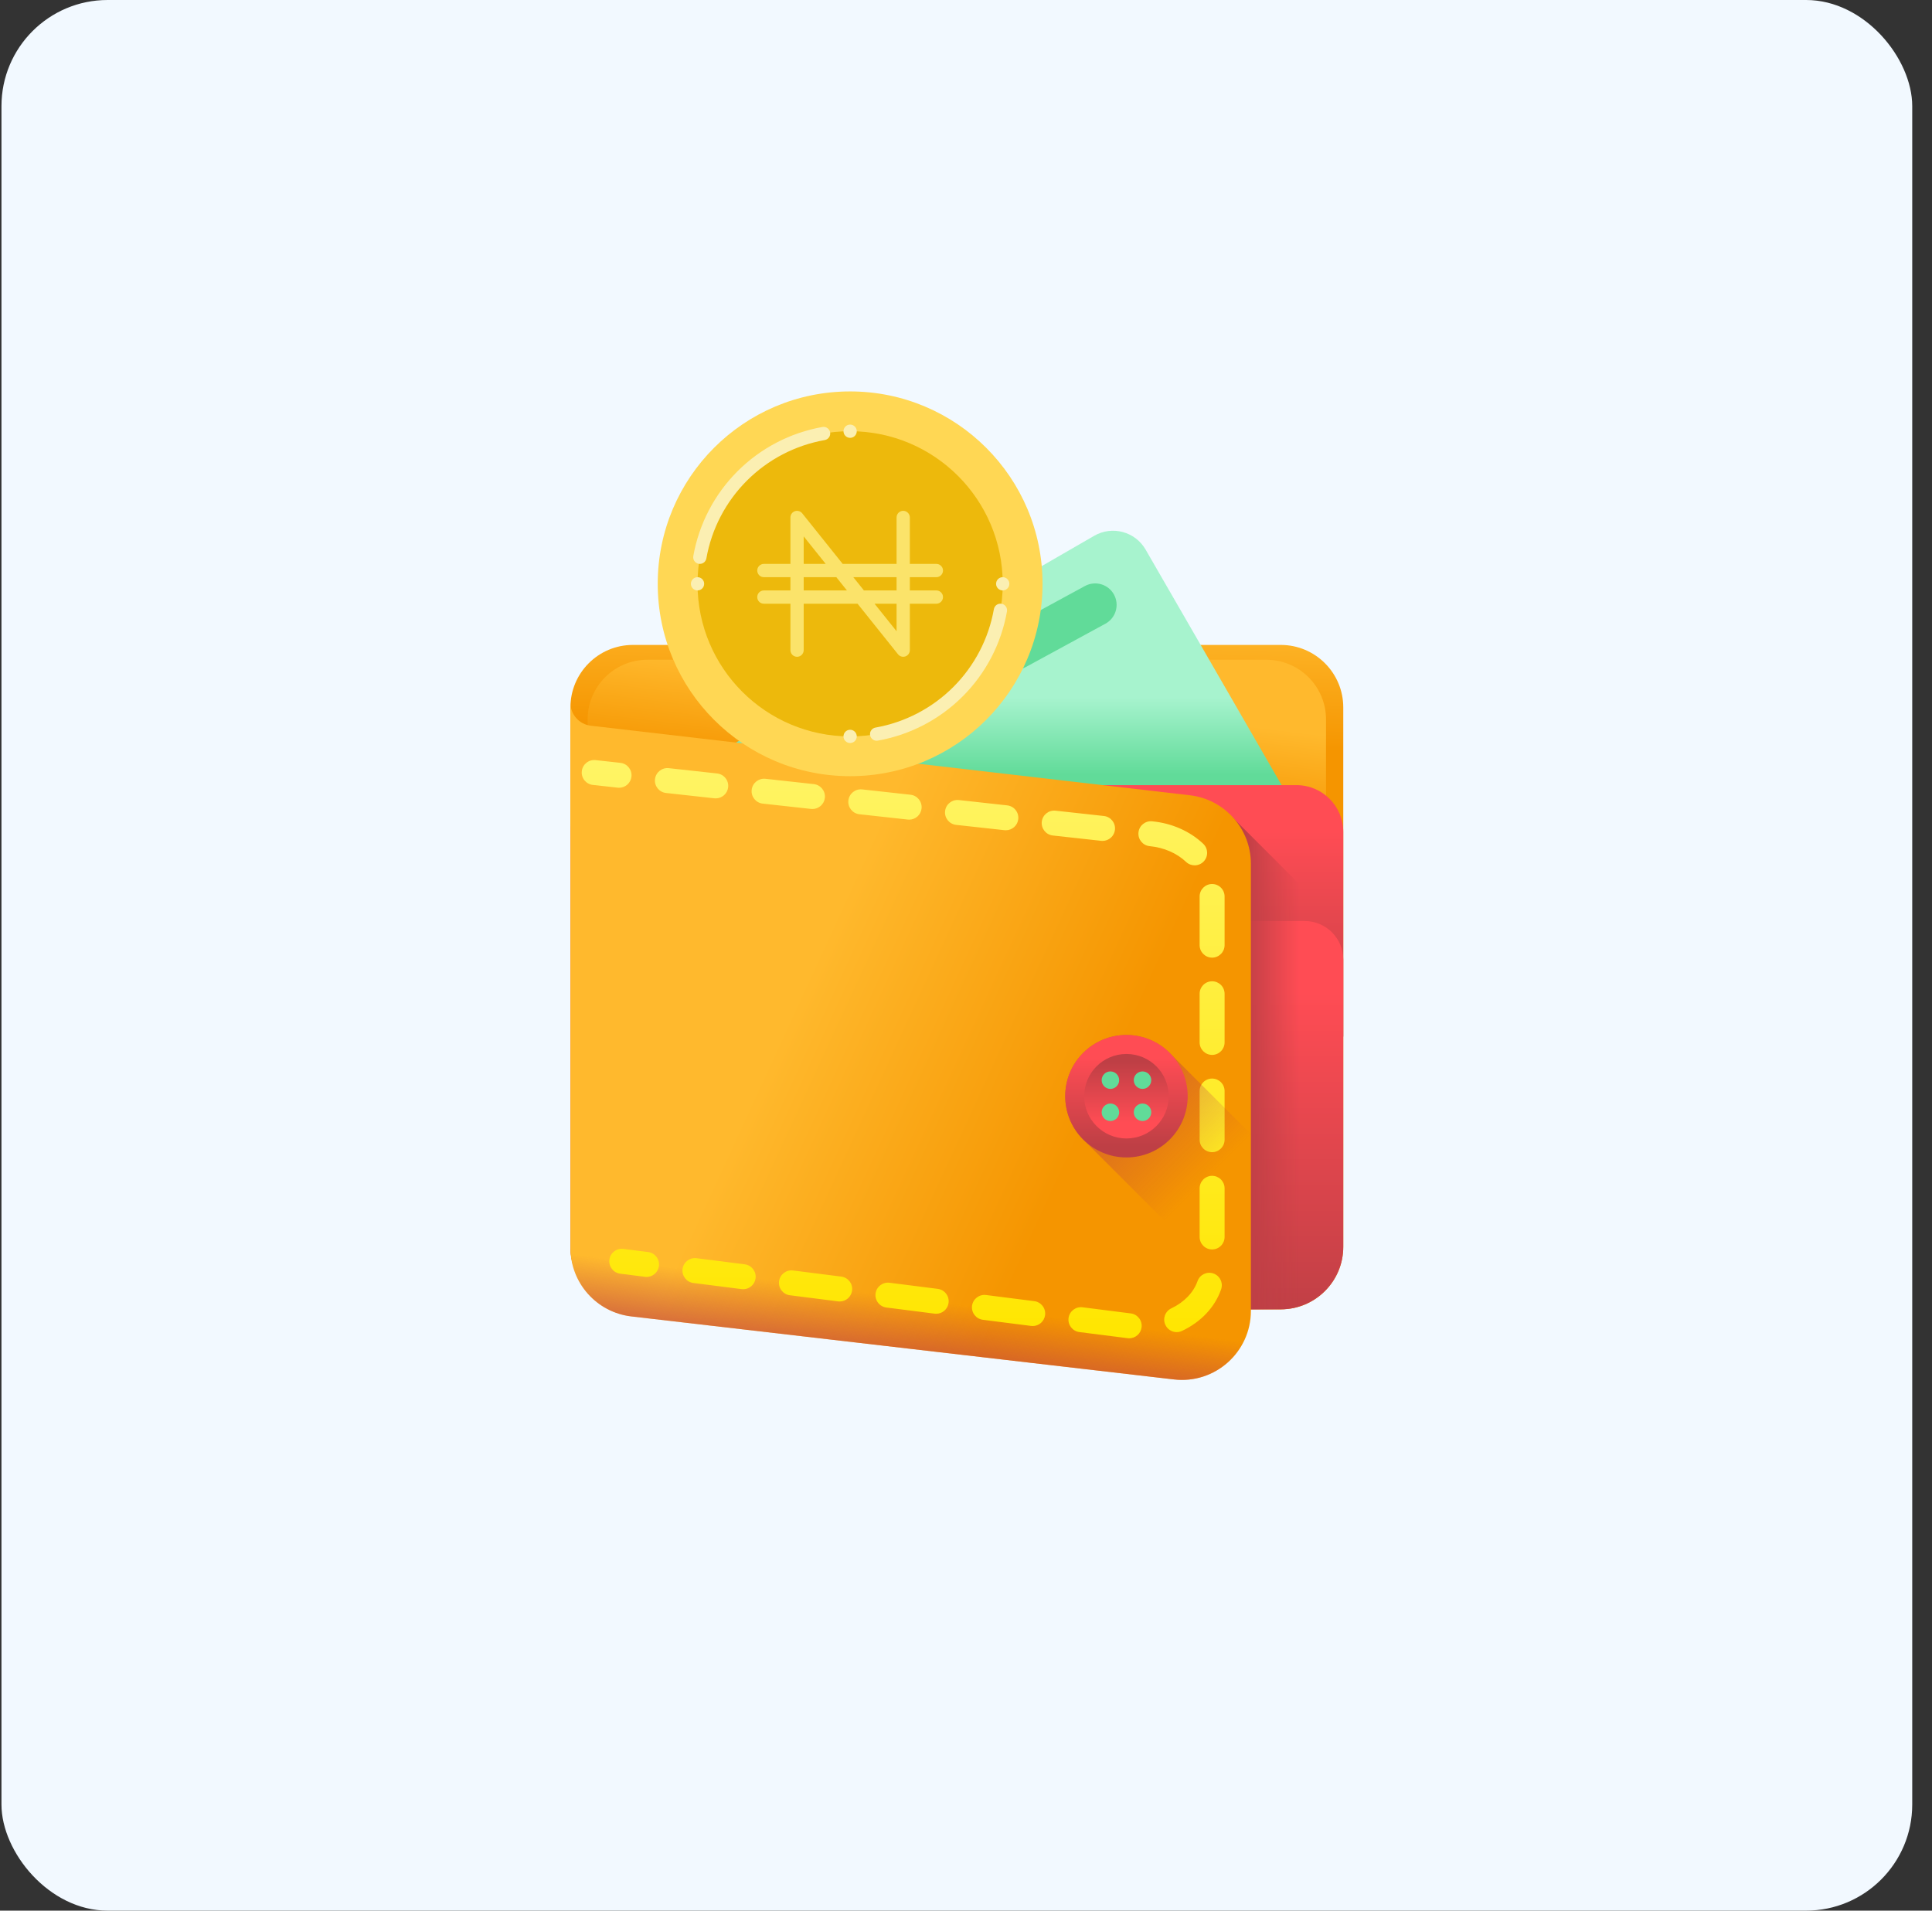 <svg width="91" height="90" viewBox="0 0 91 90" fill="none" xmlns="http://www.w3.org/2000/svg">
                            <rect x="0" y="0" width="91" height="90" fill="#333333" stroke="none"/>
                            <rect x="0.069" width="90" height="90" rx="5" fill="#F2F9FF"/>
                            <path d="M60.325 61.676H29.812C28.186 61.676 26.868 60.358 26.868 58.732V33.324C26.868 31.698 28.186 30.379 29.812 30.379H60.325C61.952 30.379 63.27 31.698 63.27 33.324V58.732C63.27 60.358 61.952 61.676 60.325 61.676Z" fill="url(#paint0_linear)"/>
                            <path d="M59.645 60.978H30.493C28.939 60.978 27.679 59.719 27.679 58.165V33.89C27.679 32.337 28.939 31.077 30.493 31.077H59.645C61.198 31.077 62.458 32.337 62.458 33.89V58.165C62.458 59.719 61.199 60.978 59.645 60.978Z" fill="url(#paint1_linear)"/>
                            <path d="M61.297 38.598L53.958 25.886C53.469 25.039 52.386 24.749 51.539 25.238L28.399 38.598H61.297Z" fill="url(#paint2_linear)"/>
                            <path d="M26.868 48.829H63.27V39.187C63.27 37.97 62.283 36.984 61.067 36.984H29.071C27.854 36.984 26.868 37.97 26.868 39.187V48.829Z" fill="url(#paint3_linear)"/>
                            <path d="M26.868 45.203V58.732C26.868 60.358 28.186 61.676 29.812 61.676H60.325C61.952 61.676 63.27 60.358 63.27 58.732V45.203C63.27 44.198 62.456 43.384 61.451 43.384H28.686C27.682 43.384 26.868 44.198 26.868 45.203Z" fill="url(#paint4_linear)"/>
                            <path d="M57.778 38.225V61.676H60.326C61.952 61.676 63.27 60.358 63.27 58.732V43.717L57.778 38.225Z" fill="url(#paint5_linear)"/>
                            <path d="M55.295 64.978L29.741 62.01C28.103 61.82 26.868 60.432 26.868 58.783V33.104C26.868 33.656 27.281 34.12 27.829 34.184L56.045 37.461C57.683 37.651 58.919 39.039 58.919 40.688V61.751C58.919 63.694 57.225 65.202 55.295 64.978Z" fill="url(#paint6_linear)"/>
                            <path d="M55.295 59.849L29.741 56.881C28.103 56.691 26.868 55.303 26.868 53.654V58.783C26.868 60.432 28.103 61.82 29.741 62.01L55.295 64.978C57.225 65.202 58.919 63.694 58.919 61.751V56.622C58.919 58.564 57.225 60.073 55.295 59.849Z" fill="url(#paint7_linear)"/>
                            <path d="M29.159 37.107C29.137 37.107 29.116 37.105 29.094 37.103L27.924 36.974C27.602 36.939 27.368 36.648 27.404 36.326C27.439 36.003 27.73 35.77 28.053 35.805L29.222 35.934C29.545 35.969 29.778 36.26 29.743 36.583C29.71 36.884 29.455 37.107 29.159 37.107Z" fill="url(#paint8_linear)"/>
                            <path d="M53.187 63.04C53.163 63.04 53.138 63.038 53.112 63.035L50.84 62.746C50.517 62.705 50.289 62.411 50.33 62.088C50.371 61.766 50.666 61.539 50.988 61.579L53.261 61.868C53.583 61.909 53.811 62.203 53.77 62.526C53.732 62.823 53.479 63.04 53.187 63.04ZM55.424 62.749C55.204 62.749 54.992 62.624 54.892 62.411C54.753 62.117 54.879 61.767 55.173 61.628C55.77 61.347 56.219 60.881 56.405 60.348C56.512 60.042 56.847 59.88 57.154 59.987C57.461 60.094 57.623 60.429 57.516 60.736C57.222 61.577 56.568 62.272 55.675 62.692C55.594 62.731 55.508 62.749 55.424 62.749ZM48.642 62.462C48.617 62.462 48.592 62.46 48.567 62.457L46.294 62.168C45.972 62.127 45.744 61.833 45.785 61.51C45.826 61.188 46.12 60.961 46.443 61.001L48.715 61.29C49.038 61.331 49.266 61.626 49.225 61.948C49.187 62.245 48.934 62.462 48.642 62.462ZM44.097 61.884C44.072 61.884 44.047 61.882 44.022 61.879L41.749 61.59C41.427 61.549 41.199 61.255 41.24 60.932C41.281 60.61 41.575 60.382 41.897 60.423L44.17 60.712C44.492 60.753 44.721 61.047 44.679 61.37C44.642 61.667 44.388 61.884 44.097 61.884ZM39.551 61.306C39.526 61.306 39.501 61.304 39.476 61.301L37.203 61.012C36.881 60.971 36.653 60.676 36.694 60.354C36.735 60.032 37.03 59.805 37.352 59.845L39.625 60.134C39.947 60.175 40.175 60.469 40.134 60.792C40.096 61.089 39.843 61.306 39.551 61.306ZM35.006 60.728C34.981 60.728 34.956 60.726 34.931 60.723L32.658 60.434C32.336 60.393 32.108 60.099 32.149 59.776C32.19 59.454 32.484 59.227 32.806 59.267L35.079 59.556C35.401 59.597 35.63 59.891 35.589 60.214C35.551 60.511 35.297 60.728 35.006 60.728ZM57.092 58.855C56.767 58.855 56.504 58.591 56.504 58.267V55.975C56.504 55.651 56.767 55.387 57.092 55.387C57.417 55.387 57.68 55.651 57.68 55.975V58.267C57.68 58.591 57.417 58.855 57.092 58.855ZM57.092 54.273C56.767 54.273 56.504 54.01 56.504 53.684V51.394C56.504 51.069 56.767 50.805 57.092 50.805C57.417 50.805 57.68 51.069 57.68 51.394V53.684C57.68 54.009 57.417 54.273 57.092 54.273ZM57.092 49.691C56.767 49.691 56.504 49.427 56.504 49.102V46.812C56.504 46.487 56.767 46.223 57.092 46.223C57.417 46.223 57.68 46.487 57.68 46.812V49.102C57.68 49.427 57.417 49.691 57.092 49.691ZM57.092 45.109C56.767 45.109 56.504 44.845 56.504 44.52V42.23C56.504 41.904 56.767 41.641 57.092 41.641C57.417 41.641 57.68 41.904 57.68 42.23V44.52C57.68 44.845 57.417 45.109 57.092 45.109ZM56.27 40.761C56.124 40.761 55.979 40.708 55.865 40.6C55.429 40.187 54.824 39.924 54.161 39.859L54.145 39.857C53.822 39.822 53.589 39.532 53.624 39.209C53.658 38.886 53.948 38.653 54.272 38.688L54.282 38.689C55.198 38.779 56.049 39.154 56.674 39.746C56.91 39.97 56.92 40.342 56.697 40.578C56.581 40.7 56.425 40.761 56.27 40.761ZM51.932 39.61C51.91 39.61 51.889 39.609 51.867 39.607L49.59 39.356C49.267 39.321 49.034 39.03 49.069 38.707C49.105 38.385 49.395 38.152 49.718 38.187L51.995 38.437C52.318 38.473 52.551 38.763 52.516 39.086C52.483 39.387 52.228 39.61 51.932 39.61ZM47.377 39.109C47.356 39.109 47.334 39.108 47.312 39.106L45.035 38.856C44.712 38.82 44.479 38.529 44.515 38.207C44.55 37.884 44.841 37.651 45.163 37.686L47.441 37.937C47.764 37.972 47.997 38.263 47.961 38.586C47.928 38.887 47.673 39.109 47.377 39.109ZM42.823 38.609C42.801 38.609 42.779 38.608 42.758 38.605L40.48 38.355C40.157 38.319 39.924 38.029 39.96 37.706C39.995 37.383 40.286 37.15 40.609 37.185L42.886 37.436C43.209 37.471 43.442 37.762 43.407 38.085C43.374 38.386 43.119 38.609 42.823 38.609ZM38.268 38.108C38.247 38.108 38.225 38.107 38.203 38.105L35.926 37.854C35.603 37.819 35.37 37.528 35.405 37.205C35.441 36.882 35.731 36.65 36.054 36.685L38.331 36.935C38.654 36.971 38.888 37.261 38.852 37.584C38.819 37.885 38.564 38.108 38.268 38.108ZM33.713 37.607C33.692 37.607 33.67 37.606 33.648 37.604L31.371 37.353C31.048 37.318 30.815 37.027 30.851 36.705C30.886 36.382 31.177 36.149 31.5 36.184L33.777 36.434C34.1 36.47 34.333 36.76 34.297 37.083C34.264 37.384 34.009 37.607 33.713 37.607Z" fill="url(#paint9_linear)"/>
                            <path d="M30.454 60.149C30.43 60.149 30.405 60.148 30.38 60.144L29.212 59.996C28.89 59.955 28.662 59.66 28.703 59.338C28.744 59.016 29.038 58.788 29.361 58.829L30.528 58.977C30.85 59.018 31.078 59.313 31.037 59.635C30.999 59.932 30.746 60.149 30.454 60.149Z" fill="url(#paint10_linear)"/>
                            <path d="M52.066 29.38L48.302 31.429C47.811 31.696 47.198 31.515 46.931 31.024C46.664 30.534 46.845 29.92 47.336 29.653L51.1 27.605C51.591 27.338 52.205 27.519 52.471 28.009C52.738 28.5 52.557 29.113 52.066 29.38Z" fill="#61DB99"/>
                            <path d="M58.918 53.423L55.182 49.688C54.655 49.114 53.899 48.754 53.058 48.754C51.465 48.754 50.174 50.045 50.174 51.637C50.174 52.478 50.534 53.234 51.108 53.761L58.918 61.572V53.423H58.918Z" fill="url(#paint11_linear)"/>
                            <path d="M53.058 54.521C54.651 54.521 55.942 53.23 55.942 51.637C55.942 50.044 54.651 48.753 53.058 48.753C51.465 48.753 50.174 50.044 50.174 51.637C50.174 53.23 51.465 54.521 53.058 54.521Z" fill="url(#paint12_linear)"/>
                            <path d="M53.057 53.627C54.157 53.627 55.048 52.736 55.048 51.637C55.048 50.538 54.157 49.647 53.057 49.647C51.958 49.647 51.067 50.538 51.067 51.637C51.067 52.736 51.958 53.627 53.057 53.627Z" fill="url(#paint13_linear)"/>
                            <path d="M52.302 51.293C52.529 51.293 52.714 51.108 52.714 50.881C52.714 50.654 52.529 50.469 52.302 50.469C52.075 50.469 51.89 50.654 51.89 50.881C51.89 51.108 52.075 51.293 52.302 51.293Z" fill="url(#paint14_linear)"/>
                            <path d="M53.814 51.293C54.042 51.293 54.226 51.108 54.226 50.881C54.226 50.654 54.042 50.469 53.814 50.469C53.587 50.469 53.402 50.654 53.402 50.881C53.402 51.108 53.587 51.293 53.814 51.293Z" fill="url(#paint15_linear)"/>
                            <path d="M52.302 52.806C52.529 52.806 52.714 52.621 52.714 52.394C52.714 52.166 52.529 51.982 52.302 51.982C52.075 51.982 51.89 52.166 51.89 52.394C51.89 52.621 52.075 52.806 52.302 52.806Z" fill="url(#paint16_linear)"/>
                            <path d="M53.814 52.806C54.042 52.806 54.226 52.621 54.226 52.394C54.226 52.166 54.042 51.982 53.814 51.982C53.587 51.982 53.402 52.166 53.402 52.394C53.402 52.621 53.587 52.806 53.814 52.806Z" fill="url(#paint17_linear)"/>
                            <g clip-path="url(#clip0)">
                            <path d="M40.042 36.562C45.047 36.562 49.105 32.505 49.105 27.5C49.105 22.495 45.047 18.438 40.042 18.438C35.037 18.438 30.98 22.495 30.98 27.5C30.98 32.505 35.037 36.562 40.042 36.562Z" fill="#FFD754"/>
                            <path d="M40.042 34.688C44.011 34.688 47.23 31.47 47.23 27.5C47.23 23.53 44.011 20.312 40.042 20.312C36.072 20.312 32.855 23.53 32.855 27.5C32.855 31.47 36.072 34.688 40.042 34.688Z" fill="#EDB90C"/>
                            <path d="M35.98 27.812C35.897 27.812 35.817 27.845 35.758 27.904C35.7 27.963 35.667 28.042 35.667 28.125C35.667 28.208 35.7 28.287 35.758 28.346C35.817 28.405 35.897 28.438 35.98 28.438H37.23V30.625C37.23 30.708 37.262 30.787 37.321 30.846C37.38 30.905 37.459 30.938 37.542 30.938C37.625 30.938 37.704 30.905 37.763 30.846C37.822 30.787 37.855 30.708 37.855 30.625V28.438H40.392L42.298 30.82C42.339 30.871 42.394 30.908 42.456 30.925C42.518 30.943 42.584 30.941 42.645 30.92C42.707 30.898 42.76 30.858 42.797 30.806C42.834 30.753 42.855 30.69 42.855 30.625V28.438H44.105C44.187 28.438 44.267 28.405 44.325 28.346C44.384 28.287 44.417 28.208 44.417 28.125C44.417 28.042 44.384 27.963 44.325 27.904C44.267 27.845 44.187 27.812 44.105 27.812H42.855V27.188H44.105C44.187 27.188 44.267 27.155 44.325 27.096C44.384 27.037 44.417 26.958 44.417 26.875C44.417 26.792 44.384 26.713 44.325 26.654C44.267 26.595 44.187 26.562 44.105 26.562H42.855V24.375C42.855 24.292 42.822 24.213 42.763 24.154C42.704 24.095 42.625 24.062 42.542 24.062C42.459 24.062 42.38 24.095 42.321 24.154C42.262 24.213 42.23 24.292 42.23 24.375V26.562H39.692L37.786 24.18C37.745 24.129 37.69 24.092 37.628 24.075C37.566 24.057 37.5 24.059 37.438 24.08C37.377 24.102 37.325 24.142 37.287 24.194C37.25 24.247 37.23 24.31 37.23 24.375V26.562H35.98C35.897 26.562 35.817 26.595 35.758 26.654C35.7 26.713 35.667 26.792 35.667 26.875C35.667 26.958 35.7 27.037 35.758 27.096C35.817 27.155 35.897 27.188 35.98 27.188H37.23V27.812H35.98ZM42.23 29.734L41.192 28.438H42.23V29.734ZM42.23 27.188V27.812H40.692L40.192 27.188H42.23ZM37.855 25.266L38.892 26.562H37.855V25.266ZM37.855 27.188H39.392L39.892 27.812H37.855V27.188Z" fill="#FBE36A"/>
                            <path d="M32.963 26.562C32.918 26.562 32.873 26.553 32.831 26.533C32.79 26.514 32.753 26.486 32.724 26.451C32.694 26.416 32.673 26.375 32.661 26.331C32.649 26.287 32.647 26.241 32.655 26.196C32.924 24.681 33.651 23.285 34.739 22.197C35.827 21.109 37.223 20.382 38.738 20.113C38.82 20.099 38.904 20.117 38.972 20.165C39.039 20.213 39.086 20.285 39.1 20.367C39.114 20.448 39.096 20.532 39.048 20.6C39 20.668 38.928 20.714 38.846 20.729C37.458 20.975 36.178 21.642 35.181 22.639C34.184 23.636 33.517 24.915 33.271 26.304C33.258 26.376 33.22 26.442 33.164 26.489C33.108 26.536 33.037 26.562 32.963 26.562Z" fill="#FBEFB2"/>
                            <path d="M41.292 34.892C41.213 34.892 41.138 34.863 41.08 34.81C41.023 34.757 40.987 34.684 40.98 34.606C40.973 34.528 40.996 34.451 41.044 34.389C41.092 34.327 41.161 34.285 41.238 34.272C42.627 34.025 43.906 33.358 44.903 32.361C45.9 31.364 46.567 30.085 46.813 28.696C46.82 28.655 46.835 28.616 46.857 28.582C46.879 28.547 46.907 28.517 46.941 28.493C46.975 28.469 47.013 28.452 47.053 28.443C47.093 28.434 47.135 28.433 47.176 28.44C47.216 28.447 47.255 28.462 47.29 28.484C47.325 28.507 47.355 28.535 47.378 28.569C47.402 28.603 47.418 28.641 47.427 28.682C47.436 28.722 47.436 28.764 47.429 28.804C47.16 30.319 46.433 31.715 45.345 32.803C44.257 33.891 42.861 34.618 41.346 34.887C41.328 34.89 41.31 34.892 41.292 34.892Z" fill="#FBEFB2"/>
                            <path d="M32.855 27.812C33.027 27.812 33.167 27.673 33.167 27.5C33.167 27.327 33.027 27.188 32.855 27.188C32.682 27.188 32.542 27.327 32.542 27.5C32.542 27.673 32.682 27.812 32.855 27.812Z" fill="#FBEFB2"/>
                            <path d="M40.042 20.625C40.215 20.625 40.355 20.485 40.355 20.312C40.355 20.14 40.215 20 40.042 20C39.869 20 39.73 20.14 39.73 20.312C39.73 20.485 39.869 20.625 40.042 20.625Z" fill="#FBEFB2"/>
                            <path d="M47.23 27.812C47.402 27.812 47.542 27.673 47.542 27.5C47.542 27.327 47.402 27.188 47.23 27.188C47.057 27.188 46.917 27.327 46.917 27.5C46.917 27.673 47.057 27.812 47.23 27.812Z" fill="#FBEFB2"/>
                            <path d="M40.042 35C40.215 35 40.355 34.86 40.355 34.688C40.355 34.515 40.215 34.375 40.042 34.375C39.869 34.375 39.73 34.515 39.73 34.688C39.73 34.86 39.869 35 40.042 35Z" fill="#FBEFB2"/>
                            </g>
                            <defs>
                            <linearGradient id="paint0_linear" x1="45.664" y1="28.575" x2="45.451" y2="34.807" gradientUnits="userSpaceOnUse">
                            <stop stop-color="#FFB92D"/>
                            <stop offset="1" stop-color="#F59500"/>
                            </linearGradient>
                            <linearGradient id="paint1_linear" x1="46.683" y1="32.713" x2="46.104" y2="37.487" gradientUnits="userSpaceOnUse">
                            <stop stop-color="#FFB92D"/>
                            <stop offset="1" stop-color="#F59500"/>
                            </linearGradient>
                            <linearGradient id="paint2_linear" x1="44.848" y1="32.854" x2="44.848" y2="36.491" gradientUnits="userSpaceOnUse">
                            <stop stop-color="#A7F3CE"/>
                            <stop offset="1" stop-color="#61DB99"/>
                            </linearGradient>
                            <linearGradient id="paint3_linear" x1="45.068" y1="39.15" x2="45.068" y2="49.355" gradientUnits="userSpaceOnUse">
                            <stop stop-color="#FF4C54"/>
                            <stop offset="1" stop-color="#BE3F45"/>
                            </linearGradient>
                            <linearGradient id="paint4_linear" x1="45.068" y1="46.727" x2="45.068" y2="62.489" gradientUnits="userSpaceOnUse">
                            <stop stop-color="#FF4C54"/>
                            <stop offset="1" stop-color="#BE3F45"/>
                            </linearGradient>
                            <linearGradient id="paint5_linear" x1="61.199" y1="49.951" x2="58.544" y2="49.951" gradientUnits="userSpaceOnUse">
                            <stop stop-color="#BE3F45" stop-opacity="0"/>
                            <stop offset="1" stop-color="#BE3F45"/>
                            </linearGradient>
                            <linearGradient id="paint6_linear" x1="37.449" y1="47.225" x2="50.958" y2="53.456" gradientUnits="userSpaceOnUse">
                            <stop stop-color="#FFB92D"/>
                            <stop offset="1" stop-color="#F59500"/>
                            </linearGradient>
                            <linearGradient id="paint7_linear" x1="42.462" y1="61.1" x2="41.904" y2="65.368" gradientUnits="userSpaceOnUse">
                            <stop stop-color="#BE3F45" stop-opacity="0"/>
                            <stop offset="1" stop-color="#BE3F45"/>
                            </linearGradient>
                            <linearGradient id="paint8_linear" x1="28.573" y1="35.802" x2="28.573" y2="63.096" gradientUnits="userSpaceOnUse">
                            <stop stop-color="#FFF465"/>
                            <stop offset="1" stop-color="#FFE600"/>
                            </linearGradient>
                            <linearGradient id="paint9_linear" x1="44.263" y1="35.803" x2="44.263" y2="63.04" gradientUnits="userSpaceOnUse">
                            <stop stop-color="#FFF465"/>
                            <stop offset="1" stop-color="#FFE600"/>
                            </linearGradient>
                            <linearGradient id="paint10_linear" x1="29.87" y1="35.802" x2="29.87" y2="63.095" gradientUnits="userSpaceOnUse">
                            <stop stop-color="#FFF465"/>
                            <stop offset="1" stop-color="#FFE600"/>
                            </linearGradient>
                            <linearGradient id="paint11_linear" x1="56.906" y1="55.487" x2="48.825" y2="47.405" gradientUnits="userSpaceOnUse">
                            <stop stop-color="#BE3F45" stop-opacity="0"/>
                            <stop offset="1" stop-color="#BE3F45"/>
                            </linearGradient>
                            <linearGradient id="paint12_linear" x1="53.057" y1="49.827" x2="53.057" y2="53.997" gradientUnits="userSpaceOnUse">
                            <stop stop-color="#FF4C54"/>
                            <stop offset="1" stop-color="#BE3F45"/>
                            </linearGradient>
                            <linearGradient id="paint13_linear" x1="53.057" y1="52.887" x2="53.057" y2="50.009" gradientUnits="userSpaceOnUse">
                            <stop stop-color="#FF4C54"/>
                            <stop offset="1" stop-color="#BE3F45"/>
                            </linearGradient>
                            <linearGradient id="paint14_linear" x1="48.398" y1="33.645" x2="49.222" y2="37.282" gradientUnits="userSpaceOnUse">
                            <stop stop-color="#A7F3CE"/>
                            <stop offset="1" stop-color="#61DB99"/>
                            </linearGradient>
                            <linearGradient id="paint15_linear" x1="49.91" y1="33.645" x2="50.734" y2="37.282" gradientUnits="userSpaceOnUse">
                            <stop stop-color="#A7F3CE"/>
                            <stop offset="1" stop-color="#61DB99"/>
                            </linearGradient>
                            <linearGradient id="paint16_linear" x1="48.072" y1="33.718" x2="48.896" y2="37.355" gradientUnits="userSpaceOnUse">
                            <stop stop-color="#A7F3CE"/>
                            <stop offset="1" stop-color="#61DB99"/>
                            </linearGradient>
                            <linearGradient id="paint17_linear" x1="49.585" y1="33.718" x2="50.408" y2="37.355" gradientUnits="userSpaceOnUse">
                            <stop stop-color="#A7F3CE"/>
                            <stop offset="1" stop-color="#61DB99"/>
                            </linearGradient>
                            <clipPath id="clip0">
                            <rect width="20" height="20" fill="white" transform="translate(30.042 17.5)"/>
                            </clipPath>
                            </defs>
                            </svg>
                            
                   